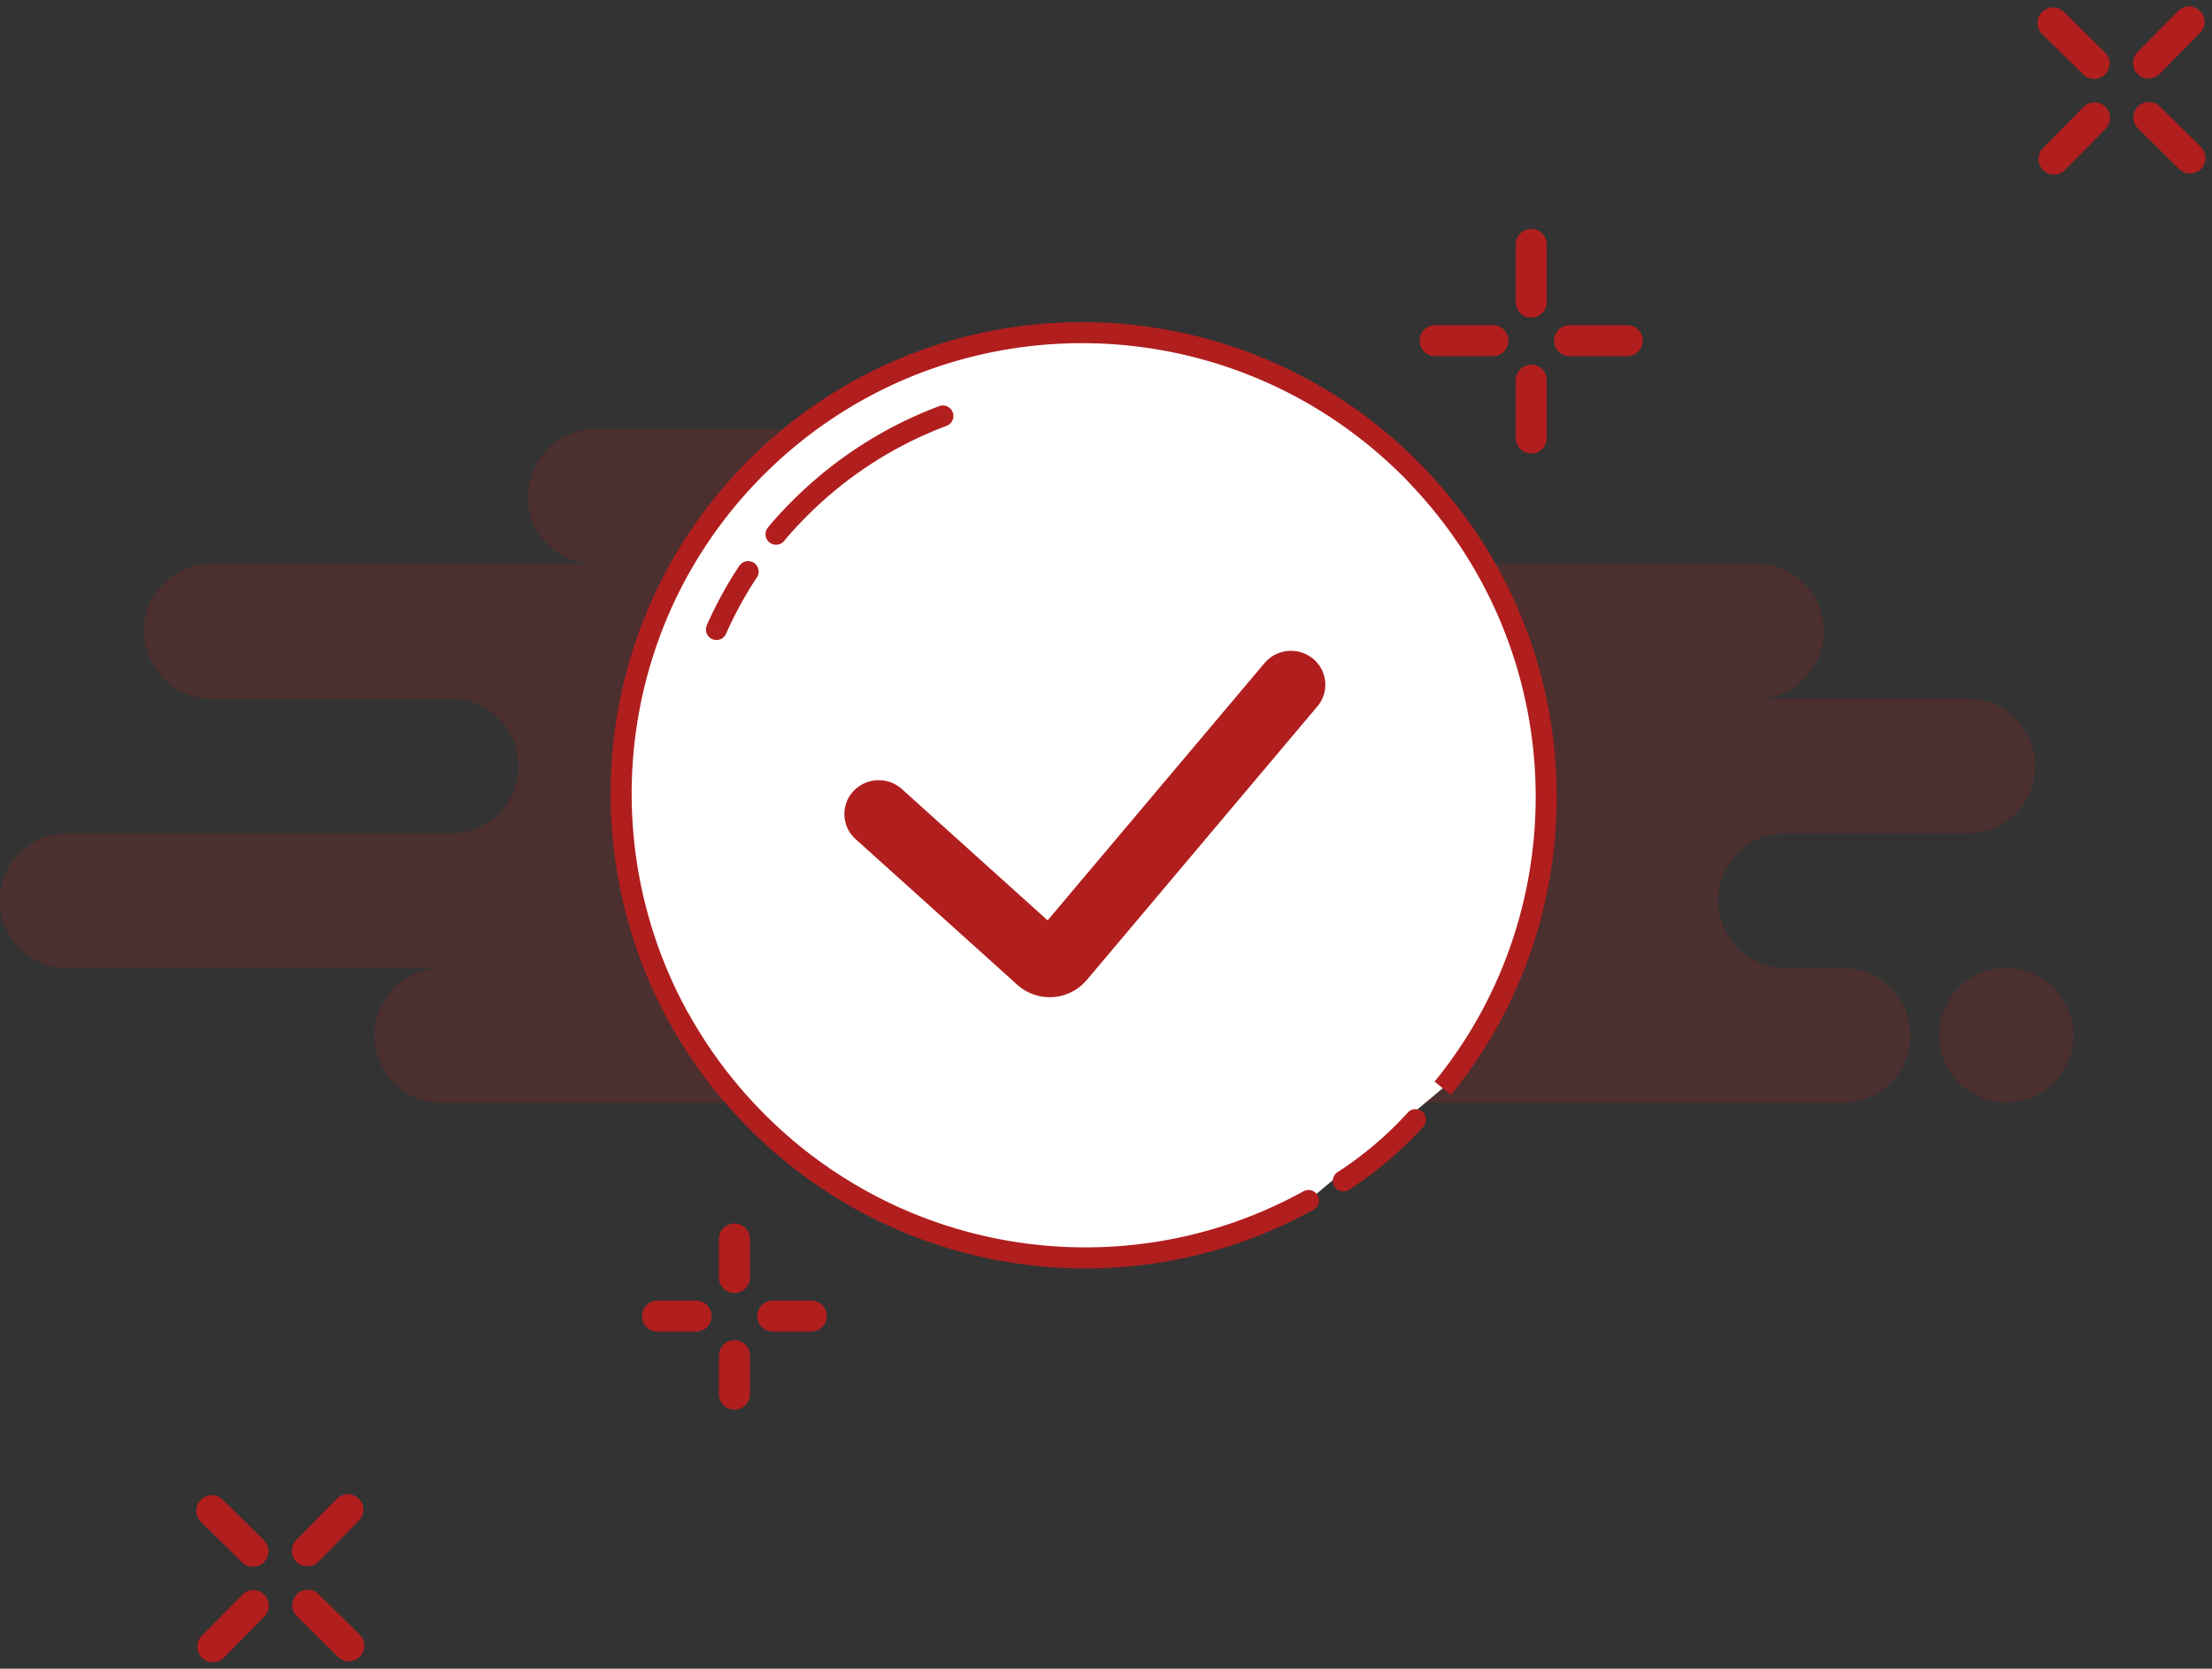 <svg xmlns="http://www.w3.org/2000/svg" width="145.921" height="110.064" viewBox="0 0 145.921 110.064">
  <rect x="0" y="0" width="145.921" height="110.064" fill="#333333" stroke="none"/>
  <g id="Group_25136" data-name="Group 25136" transform="translate(-1667 -857.119)">
    <path id="Path_11092" data-name="Path 11092" d="M823.147,418.53l-2.712-2.672" transform="translate(988.326 449.011)" fill="none" stroke="#b11e1e" stroke-linecap="round" stroke-linejoin="round" stroke-width="2.048"/>
    <path id="Path_11091" data-name="Path 11091" d="M813.816,409.337l-2.712-2.672" transform="translate(991.328 451.968)" fill="none" stroke="#b11e1e" stroke-linecap="round" stroke-linejoin="round" stroke-width="2.048"/>
    <path id="Path_11093" data-name="Path 11093" d="M823.068,406.567l-2.672,2.712" transform="translate(988.338 452)" fill="none" stroke="#b11e1e" stroke-linecap="round" stroke-linejoin="round" stroke-width="2.048"/>
    <path id="Path_11094" data-name="Path 11094" d="M813.875,415.9l-2.672,2.712" transform="translate(991.296 448.998)" fill="none" stroke="#b11e1e" stroke-linecap="round" stroke-linejoin="round" stroke-width="2.048"/>
    <path id="Path_11074" data-name="Path 11074" d="M643.643,562.746l-2.712-2.672" transform="translate(1046.37 402.922)" fill="none" stroke="#b11e1e" stroke-linecap="round" stroke-linejoin="round" stroke-width="2.048"/>
    <path id="Path_11075" data-name="Path 11075" d="M634.313,553.553l-2.712-2.672" transform="translate(1049.372 405.88)" fill="none" stroke="#b11e1e" stroke-linecap="round" stroke-linejoin="round" stroke-width="2.048"/>
    <path id="Path_11076" data-name="Path 11076" d="M643.564,550.783l-2.672,2.712" transform="translate(1046.383 405.911)" fill="none" stroke="#b11e1e" stroke-linecap="round" stroke-linejoin="round" stroke-width="2.048"/>
    <path id="Path_11077" data-name="Path 11077" d="M634.371,560.113l-2.672,2.712" transform="translate(1049.341 402.909)" fill="none" stroke="#b11e1e" stroke-linecap="round" stroke-linejoin="round" stroke-width="2.048"/>
    <path id="Path_11073" data-name="Path 11073" d="M635.7,485.957a4.437,4.437,0,0,0,4.433,4.443h92.452a4.442,4.442,0,0,0,0-8.885h-3.8a4.442,4.442,0,0,1,0-8.884h12.031a4.442,4.442,0,0,0,0-8.885H726.883a4.442,4.442,0,0,0,0-8.884H686.355a4.442,4.442,0,0,0,0-8.885H650.261a4.442,4.442,0,0,0,0,8.885h-25.33a4.442,4.442,0,0,0,0,8.884h15.831a4.442,4.442,0,0,1,0,8.885h-25.33a4.442,4.442,0,0,0,0,8.884h24.7A4.437,4.437,0,0,0,635.7,485.957Zm112.083,0a4.433,4.433,0,1,1-4.432-4.443A4.437,4.437,0,0,1,747.779,485.957Z" transform="translate(1056 439.453)" fill="rgba(177,30,30,0.2)" fill-rule="evenodd"/>
    <path id="Path_11078" data-name="Path 11078" d="M719.268,492.526a24.3,24.3,0,0,0,4.757-4.038Zm6.557-6.115a30.184,30.184,0,0,0,5.985-12.093,30.625,30.625,0,0,0-37.034-36.875,30.346,30.346,0,0,0-22.6,23.734A30.617,30.617,0,0,0,705.1,497.472a30.313,30.313,0,0,0,11.871-3.655" transform="translate(1036.351 442.483)" fill="#fff" fill-rule="evenodd"/>
    <path id="Path_11079" data-name="Path 11079" d="M718.563,491.613a.694.694,0,0,0,.752,1.168Zm5.651-2.992a.694.694,0,0,0-1.036-.924Zm3.769-6.073-.6-.358Zm3.5-8.559.676.161Zm.77-9.2.693-.047Zm-1.612-7.941-.656.227Zm-3.707-7.327-.572.394ZM723.72,445.6l-.5.482Zm-5.726-4.66.37-.587Zm-6.948-3.237-.212.661Zm-9.313-1.458v0Zm-7.285.87.165.675Zm-7.778,3.09-.343-.6Zm-6.095,4.568.482.5Zm-5.729,7.592-.613-.326Zm-2.995,8.485-.682-.132Zm-.37,9.174-.69.076Zm3.638,11.451.607-.336Zm4.777,6.447.5-.482Zm10.373,7.057-.264.642Zm14.5,2.166-.064-.691Zm12.207-3.047a.694.694,0,0,0-.672-1.215Zm2.338-1.314a25.025,25.025,0,0,0,4.9-4.16l-1.036-.924a23.615,23.615,0,0,1-4.615,3.916Zm6.72-6.26a30.982,30.982,0,0,0,2.544-3.615l-1.19-.716a29.51,29.51,0,0,1-2.43,3.453Zm2.544-3.615a30.947,30.947,0,0,0,3.578-8.755l-1.351-.324a29.542,29.542,0,0,1-3.417,8.362Zm3.578-8.755a31.342,31.342,0,0,0,.787-9.408l-1.386.094a29.944,29.944,0,0,1-.752,8.991Zm.787-9.408a31.279,31.279,0,0,0-1.648-8.121l-1.312.454a29.921,29.921,0,0,1,1.574,7.76Zm-1.648-8.121a31.118,31.118,0,0,0-3.793-7.494l-1.143.789a29.745,29.745,0,0,1,3.623,7.16Zm-3.793-7.494a31.5,31.5,0,0,0-3.284-4.009l-1,.965a30.193,30.193,0,0,1,3.14,3.834Zm-3.284-4.009a31.428,31.428,0,0,0-5.855-4.766l-.74,1.175a30.05,30.05,0,0,1,5.6,4.555Zm-5.855-4.766a31.1,31.1,0,0,0-7.107-3.311l-.423,1.323a29.775,29.775,0,0,1,6.79,3.163Zm-7.107-3.311a31.343,31.343,0,0,0-9.524-1.492v1.389a29.965,29.965,0,0,1,9.1,1.425Zm-9.524-1.492a31.291,31.291,0,0,0-7.451.891l.33,1.349a29.878,29.878,0,0,1,7.12-.851Zm-7.451.891a30.9,30.9,0,0,0-7.956,3.16l.686,1.207a29.528,29.528,0,0,1,7.6-3.018Zm-7.956,3.16a31.1,31.1,0,0,0-6.234,4.672l.964,1a29.713,29.713,0,0,1,5.956-4.464Zm-6.234,4.672a31.035,31.035,0,0,0-5.86,7.765l1.226.652a29.647,29.647,0,0,1,5.6-7.418Zm-5.86,7.765a31,31,0,0,0-3.063,8.679l1.363.264a29.627,29.627,0,0,1,2.926-8.291Zm-3.063,8.679a31.371,31.371,0,0,0-.378,9.382l1.38-.152a29.988,29.988,0,0,1,.362-8.966Zm-.378,9.382a31.2,31.2,0,0,0,3.722,11.712l1.214-.674a29.821,29.821,0,0,1-3.556-11.19Zm3.722,11.712A31.417,31.417,0,0,0,679.4,488.4l1-.965a30.067,30.067,0,0,1-4.669-6.3ZM679.4,488.4a31.248,31.248,0,0,0,10.609,7.218l.528-1.285a29.866,29.866,0,0,1-10.138-6.9Zm10.609,7.218a31.349,31.349,0,0,0,14.829,2.215l-.129-1.383a29.961,29.961,0,0,1-14.171-2.117Zm14.829,2.215a31.019,31.019,0,0,0,12.143-3.739l-.672-1.215a29.631,29.631,0,0,1-11.6,3.571Z" transform="translate(1036.68 442.812)" fill="#b11e1e"/>
    <path id="Path_11088" data-name="Path 11088" d="M760.229,428.2v3.808" transform="translate(1007.784 445.04)" fill="none" stroke="#b11e1e" stroke-linecap="round" stroke-linejoin="round" stroke-width="2.048"/>
    <path id="Path_11089" data-name="Path 11089" d="M760.229,441.3v3.808" transform="translate(1007.784 440.896)" fill="none" stroke="#b11e1e" stroke-linecap="round" stroke-linejoin="round" stroke-width="2.048"/>
    <path id="Path_11087" data-name="Path 11087" d="M750.873,437.557h3.808" transform="translate(1010.802 442.03)" fill="none" stroke="#b11e1e" stroke-linecap="round" stroke-linejoin="round" stroke-width="2.048"/>
    <path id="Path_11090" data-name="Path 11090" d="M763.972,437.557h3.807" transform="translate(1006.569 442.03)" fill="none" stroke="#b11e1e" stroke-linecap="round" stroke-linejoin="round" stroke-width="2.048"/>
    <path id="Path_11081" data-name="Path 11081" d="M682.574,524.568v2.539" transform="translate(1032.874 414.273)" fill="none" stroke="#b11e1e" stroke-linecap="round" stroke-linejoin="round" stroke-width="2.048"/>
    <path id="Path_11082" data-name="Path 11082" d="M682.574,535.8v2.538" transform="translate(1032.874 410.733)" fill="none" stroke="#b11e1e" stroke-linecap="round" stroke-linejoin="round" stroke-width="2.048"/>
    <path id="Path_11080" data-name="Path 11080" d="M675.089,532.053h2.539" transform="translate(1035.291 411.874)" fill="none" stroke="#b11e1e" stroke-linecap="round" stroke-linejoin="round" stroke-width="2.048"/>
    <path id="Path_11083" data-name="Path 11083" d="M686.316,532.053h2.539" transform="translate(1031.663 411.874)" fill="none" stroke="#b11e1e" stroke-linecap="round" stroke-linejoin="round" stroke-width="2.048"/>
    <path id="Path_11084" data-name="Path 11084" d="M695.775,444.762a26.309,26.309,0,0,0-3.779,1.77,26.639,26.639,0,0,0-5.333,4,26.95,26.95,0,0,0-1.894,2.028M682.945,455q-.7,1.063-1.294,2.176-.436.821-.812,1.666" transform="translate(1033.424 439.798)" fill="#fff" fill-rule="evenodd"/>
    <path id="Path_11085" data-name="Path 11085" d="M695.69,445.082a.694.694,0,1,0-.488-1.3Zm-4.023,1.12.343.6Zm-5.333,4-.482-.5Zm-2.425,1.58a.694.694,0,1,0,1.062.895Zm-.714,3.27a.695.695,0,0,0-1.158-.766Zm-1.873,1.793.613.326Zm-1.446,1.384a.694.694,0,1,0,1.269.564ZM695.2,443.782a27.122,27.122,0,0,0-3.878,1.816l.686,1.207a25.7,25.7,0,0,1,3.68-1.723Zm-3.878,1.816a27.3,27.3,0,0,0-5.472,4.1l.965,1a25.905,25.905,0,0,1,5.194-3.893Zm-5.472,4.1a27.517,27.517,0,0,0-1.943,2.08l1.062.895a26.269,26.269,0,0,1,1.846-1.975Zm-3.815,4.583q-.721,1.091-1.328,2.234l1.226.652q.576-1.083,1.26-2.119Zm-1.328,2.234q-.448.842-.833,1.709l1.269.564q.365-.822.79-1.622Z" transform="translate(1033.754 440.126)" fill="#b11e1e"/>
    <path id="Path_11086" data-name="Path 11086" d="M697.129,476.615a2.288,2.288,0,0,0-3.2.142,2.213,2.213,0,0,0,.145,3.157l10.667,9.608a3.2,3.2,0,0,0,4.483-.2c.049-.054.049-.054.1-.11L724.54,471.16a2.214,2.214,0,0,0-.294-3.147,2.289,2.289,0,0,0-3.192.29l-14.311,16.973Z" transform="translate(1029.366 432.549)" fill="#b11e1e"/>
  </g>
</svg>
